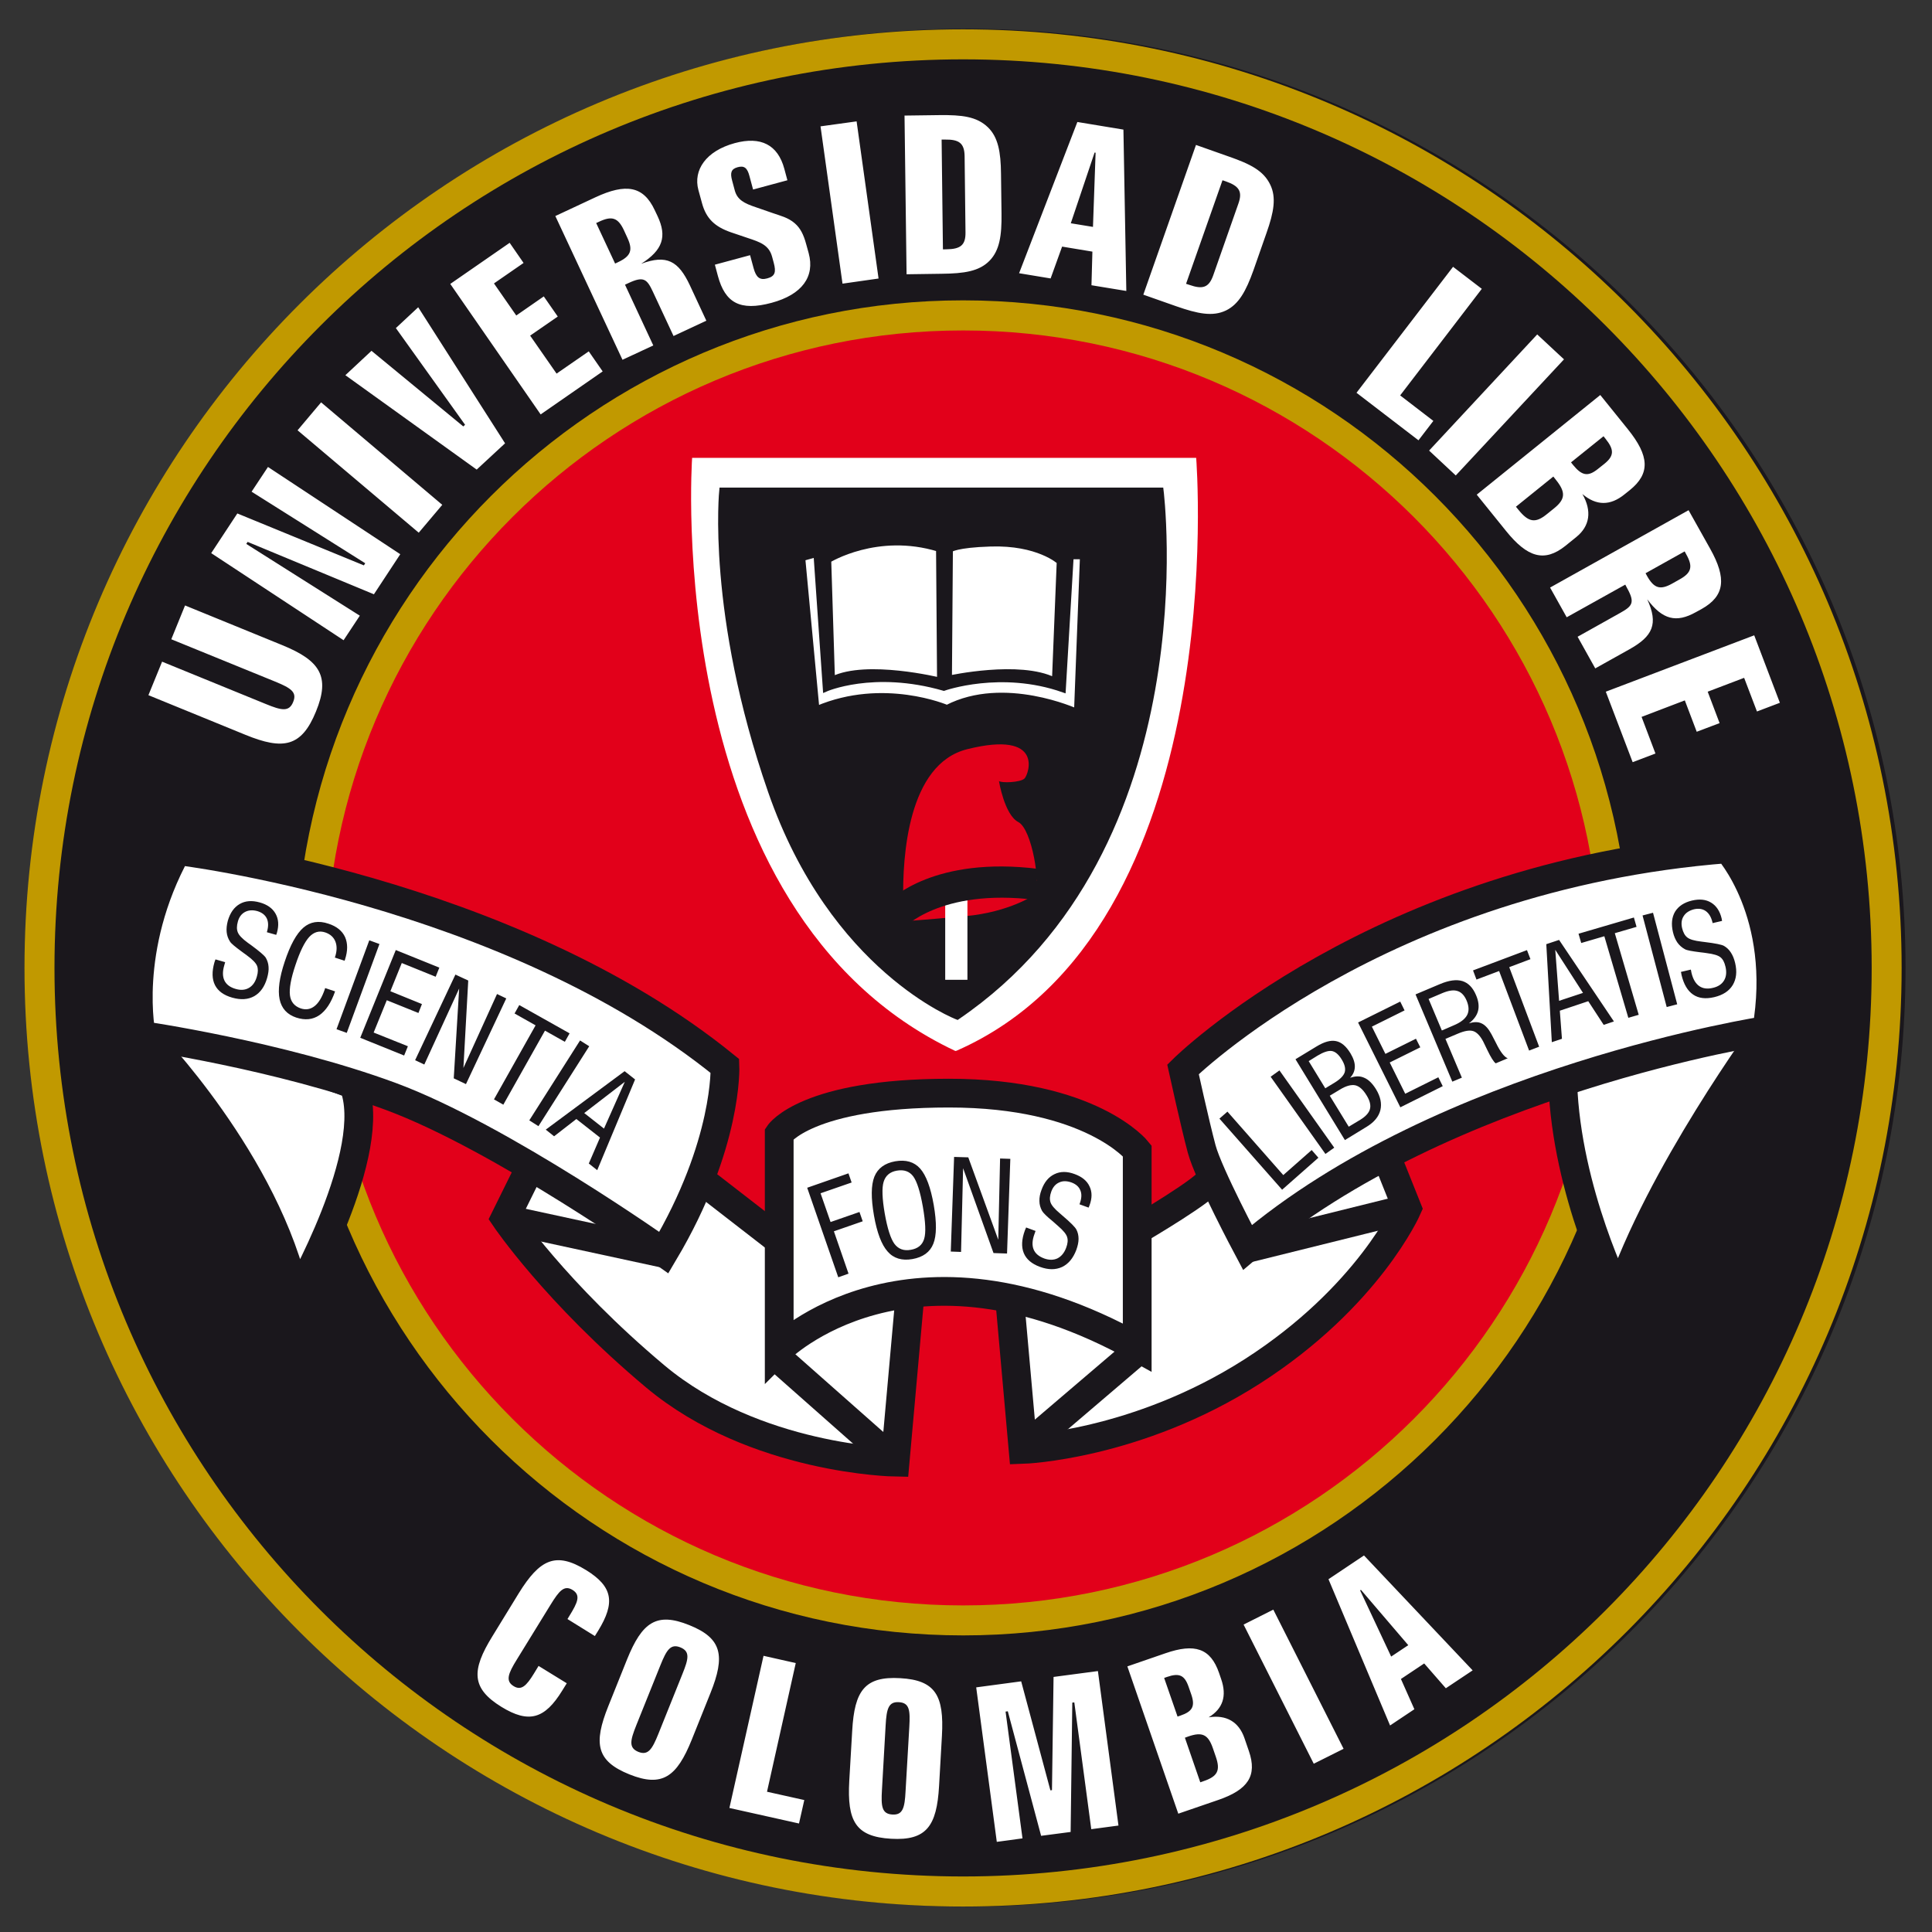 <?xml version="1.0" encoding="utf-8"?>
<!-- Generator: Adobe Illustrator 25.0.1, SVG Export Plug-In . SVG Version: 6.00 Build 0)  -->
<svg version="1.1" id="Capa_1" xmlns="http://www.w3.org/2000/svg" xmlns:xlink="http://www.w3.org/1999/xlink" x="0px" y="0px"
	 viewBox="0 0 50 50" style="enable-background:new 0 0 50 50;" xml:space="preserve">
<rect x="0" y="0" width="50" height="50" fill="#333333" stroke="none"/>
<style type="text/css">
	.st0{fill:#1A171C;}
	.st1{fill:none;stroke:#1A171C;stroke-width:0.744;stroke-miterlimit:3.864;}
	.st2{fill:#E2001A;}
	.st3{fill-rule:evenodd;clip-rule:evenodd;fill:#FFFFFF;}
	.st4{fill-rule:evenodd;clip-rule:evenodd;fill:#1A171C;}
	.st5{fill:none;stroke:#1A171C;stroke-width:0.124;stroke-miterlimit:3.864;}
	.st6{fill-rule:evenodd;clip-rule:evenodd;fill:#E2001A;}
	.st7{fill:#FFFFFF;}
	.st8{fill:none;stroke:#1A171C;stroke-width:0.496;stroke-miterlimit:3.864;}
	.st9{fill:#C19900;}
</style>
<g>
	<g>
		<path class="st0" d="M1.089,25.044c0-13.215,10.711-23.928,23.926-23.928
			c13.217,0,23.928,10.713,23.928,23.928S38.232,48.972,25.015,48.972
			C11.8,48.972,1.089,38.259,1.089,25.044"/>
		<path class="st1" d="M1.089,25.044c0-13.215,10.711-23.928,23.926-23.928
			c13.217,0,23.928,10.713,23.928,23.928S38.232,48.972,25.015,48.972
			C11.8,48.972,1.089,38.259,1.089,25.044z"/>
		<path class="st2" d="M25.116,41.89c9.271,0,16.789-7.516,16.789-16.787
			c0-9.272-7.518-16.787-16.789-16.787c-9.271,0-16.787,7.515-16.787,16.787
			C8.329,34.374,15.845,41.89,25.116,41.89"/>
		<path class="st3" d="M17.912,11.849h13.045c0,0,0.976,12.189-6.202,15.344l-0.031,0.006
			C17.082,23.597,17.912,11.849,17.912,11.849"/>
		<path class="st4" d="M18.677,12.681h11.373c0,0,1.178,9.252-5.274,13.646
			c0,0-3.236-1.228-4.837-5.845C18.339,15.878,18.677,12.681,18.677,12.681"/>
		<path class="st5" d="M18.677,12.681h11.373c0,0,1.178,9.252-5.274,13.646
			c0,0-3.236-1.228-4.837-5.845C18.339,15.878,18.677,12.681,18.677,12.681z"/>
		<path class="st3" d="M20.83,14.439l0.286-0.08l0.242,3.484c0,0,1.237-0.554,3.069-0.027
			c0,0,1.478-0.527,3.093,0.043l0.204-3.447h0.287l-0.153,3.988
			c0,0-1.872-0.857-3.351-0.094c0,0-1.642-0.707-3.364,0.026l-0.367-3.907
			L20.83,14.439z"/>
		<path class="st5" d="M20.83,14.439l0.286-0.08l0.242,3.484c0,0,1.237-0.554,3.069-0.027
			c0,0,1.478-0.527,3.093,0.043l0.204-3.447h0.287l-0.153,3.988
			c0,0-1.872-0.857-3.351-0.094c0,0-1.642-0.707-3.364,0.026l-0.367-3.907
			L20.83,14.439z"/>
		<path class="st3" d="M24.599,14.23l-0.025,3.313c0,0,1.816-0.397,2.713,0.052
			l0.123-3.054c0,0-0.543-0.5-1.78-0.459C24.75,14.109,24.599,14.23,24.599,14.23"
			/>
		<path class="st5" d="M24.599,14.23l-0.025,3.313c0,0,1.816-0.397,2.713,0.052
			l0.123-3.054c0,0-0.543-0.5-1.78-0.459C24.75,14.109,24.599,14.23,24.599,14.23z
			"/>
		<path class="st3" d="M21.45,14.501c0,0,1.249-0.773,2.837-0.287l0.026,3.381
			c0,0-1.888-0.461-2.767-0.028L21.45,14.501z"/>
		<path class="st5" d="M21.45,14.501c0,0,1.249-0.773,2.837-0.287l0.026,3.381
			c0,0-1.888-0.461-2.767-0.028L21.45,14.501z"/>
		<path class="st6" d="M23.402,23.841c0,0-0.021-0.215-0.027-0.548
			c-0.02-1.107,0.113-3.523,1.66-3.905c2.004-0.498,1.586,0.656,1.479,0.76
			c-0.11,0.105-0.595,0.119-0.661,0.066c0,0,0.142,0.873,0.5,1.06
			c0.358,0.184,0.582,1.625,0.436,1.874c0,0-0.65,0.457-1.807,0.562
			C23.826,23.815,23.402,23.841,23.402,23.841"/>
		<rect x="24.462" y="23.24" class="st7" width="0.575" height="2.117"/>
		<path class="st8" d="M23.192,23.491c0,0,1.047-1.084,3.65-0.758"/>
		<path class="st8" d="M23.214,23.841c0,0,1.025-1.125,3.629-0.797"/>
		<path class="st9" d="M24.925,41.937v0.387c9.541,0,17.273-7.733,17.273-17.274
			c0-9.543-7.732-17.277-17.273-17.277S7.65,15.507,7.65,25.05
			c0,9.541,7.734,17.274,17.275,17.274V41.937v-0.389
			c-4.558,0-8.681-1.845-11.666-4.832c-2.986-2.986-4.832-7.109-4.832-11.666
			c0-4.556,1.846-8.679,4.832-11.666c2.985-2.986,7.108-4.832,11.666-4.832
			c4.557,0,8.679,1.846,11.666,4.832c2.984,2.987,4.832,7.11,4.832,11.666
			c0,4.557-1.848,8.68-4.832,11.666c-2.987,2.987-7.109,4.832-11.666,4.832
			V41.937z"/>
		<path class="st9" d="M24.925,48.95v0.391c13.416,0,24.289-10.875,24.289-24.291
			S38.341,0.759,24.925,0.759s-24.291,10.875-24.291,24.291s10.875,24.291,24.291,24.291
			V48.95v-0.387c-6.494-0.002-12.371-2.631-16.625-6.886
			c-4.258-4.258-6.89-10.133-6.89-16.627c0-6.495,2.632-12.371,6.89-16.627
			c4.254-4.256,10.131-6.887,16.625-6.887c6.494,0,12.371,2.631,16.625,6.887
			c4.256,4.256,6.888,10.132,6.889,16.627c-0.001,6.494-2.633,12.369-6.889,16.627
			c-4.254,4.255-10.131,6.884-16.625,6.886V48.95z"/>
		<path class="st3" d="M45.733,26.628c0,0-2.791,3.799-3.832,6.918
			c0,0-1.361-2.686-1.457-5.52l2.988-1.644L45.733,26.628z"/>
		<path class="st1" d="M45.733,26.628c0,0-2.791,3.799-3.832,6.918
			c0,0-1.361-2.686-1.457-5.52l2.988-1.644L45.733,26.628z"/>
		<path class="st3" d="M29.481,31.802c0,0,1.818-1.066,1.838-1.281l4.554-0.608l0.545,1.362
			c0,0-1.003,2.289-4.007,4.215c-3.004,1.923-5.934,2.021-5.934,2.021l-0.34-3.814
			L29.481,31.802z"/>
		<path class="st1" d="M29.481,31.802c0,0,1.818-1.066,1.838-1.281l4.554-0.608l0.545,1.362
			c0,0-1.003,2.289-4.007,4.215c-3.004,1.923-5.934,2.021-5.934,2.021l-0.34-3.814
			L29.481,31.802z"/>
		<path class="st3" d="M18.104,30.505l2.074,1.607l3.375,1.377l-0.389,4.352
			c0,0-3.624-0.059-6.205-2.219c-2.579-2.162-3.884-4.099-3.884-4.099l0.637-1.289
			L18.104,30.505z"/>
		<path class="st1" d="M18.104,30.505l2.074,1.607l3.375,1.377l-0.389,4.352
			c0,0-3.624-0.059-6.205-2.219c-2.579-2.162-3.884-4.099-3.884-4.099l0.637-1.289
			L18.104,30.505z"/>
		<path class="st3" d="M3.808,26.911c0,0,3.101,3.18,3.848,6.691
			c0,0,2.195-3.82,1.49-5.533l-2.838-1.056L3.808,26.911z"/>
		<path class="st1" d="M3.808,26.911c0,0,3.101,3.18,3.848,6.691
			c0,0,2.195-3.82,1.49-5.533l-2.838-1.056L3.808,26.911z"/>
		<path class="st3" d="M3.658,26.796c0,0-0.481-2.238,0.922-4.785
			c0,0,8.559,1.01,14.182,5.578c0,0,0.086,2.018-1.582,4.828
			c0,0-4.214-2.986-7.066-4.041C7.221,27.308,3.658,26.796,3.658,26.796"/>
		<path class="st1" d="M3.658,26.796c0,0-0.481-2.238,0.922-4.785
			c0,0,8.559,1.01,14.182,5.578c0,0,0.086,2.018-1.582,4.828
			c0,0-4.214-2.986-7.066-4.041C7.221,27.308,3.658,26.796,3.658,26.796z"/>
		<path class="st3" d="M20.166,29.345v5.576c0,0,3.336-3.342,9.265-0.049v-5.09
			c0,0-1.187-1.492-4.873-1.492C20.87,28.29,20.166,29.345,20.166,29.345"/>
		<path class="st1" d="M20.166,29.345v5.576c0,0,3.336-3.342,9.265-0.049v-5.09
			c0,0-1.187-1.492-4.873-1.492C20.87,28.29,20.166,29.345,20.166,29.345z"/>
		<path class="st3" d="M30.616,27.675c0,0,5.049-5.006,14.095-5.709
			c0,0,1.536,1.668,1.009,4.699c0,0-8.344,1.274-13.436,5.619
			c0,0-1.006-1.888-1.184-2.546C30.924,29.081,30.616,27.675,30.616,27.675"/>
		<path class="st1" d="M30.616,27.675c0,0,5.049-5.006,14.095-5.709
			c0,0,1.536,1.668,1.009,4.699c0,0-8.344,1.274-13.436,5.619
			c0,0-1.006-1.888-1.184-2.546C30.924,29.081,30.616,27.675,30.616,27.675z"/>
		<line class="st1" x1="17.227" y1="32.448" x2="13.075" y2="31.55"/>
		<line class="st1" x1="20.106" y1="35.122" x2="23.131" y2="37.796"/>
		<line class="st1" x1="29.481" y1="34.925" x2="26.52" y2="37.452"/>
		<line class="st1" x1="32.317" y1="32.298" x2="36.362" y2="31.294"/>
		<path class="st0" d="M26.54,31.804l-0.016,0.039c-0.085,0.23-0.094,0.426-0.029,0.586
			c0.066,0.16,0.205,0.279,0.418,0.357c0.217,0.08,0.405,0.08,0.572,0.004
			c0.164-0.078,0.287-0.224,0.37-0.443c0.038-0.106,0.058-0.201,0.058-0.285
			c0-0.088-0.018-0.168-0.056-0.241c-0.032-0.062-0.149-0.181-0.356-0.357
			l-0.072-0.063c-0.137-0.115-0.219-0.21-0.243-0.289
			c-0.025-0.078-0.017-0.17,0.022-0.277c0.043-0.115,0.11-0.193,0.205-0.234
			c0.092-0.043,0.199-0.041,0.319,0.002c0.115,0.043,0.191,0.111,0.228,0.205
			c0.039,0.091,0.033,0.205-0.014,0.334l-0.009,0.025l0.236,0.086l0.012-0.029
			l0.012-0.03c0.068-0.183,0.07-0.347,0-0.49
			c-0.065-0.144-0.196-0.25-0.382-0.318c-0.197-0.074-0.371-0.074-0.523,0
			c-0.153,0.072-0.266,0.207-0.338,0.408c-0.039,0.102-0.057,0.199-0.054,0.289
			c0,0.09,0.025,0.174,0.068,0.254c0.027,0.049,0.119,0.143,0.283,0.275
			c0.057,0.053,0.1,0.09,0.133,0.118c0.134,0.115,0.212,0.211,0.234,0.287
			c0.023,0.074,0.016,0.164-0.025,0.273c-0.049,0.133-0.125,0.225-0.225,0.276
			c-0.101,0.048-0.216,0.048-0.344,0.003c-0.14-0.052-0.232-0.13-0.275-0.236
			c-0.043-0.107-0.035-0.238,0.022-0.394l0.029-0.082l-0.244-0.09L26.54,31.804z
			 M24.872,32.4l0.053-2.167l0.787,2.196l0.35,0.012l0.085-2.45l-0.265-0.009
			l-0.047,2.103l-0.776-2.133l-0.367-0.011l-0.086,2.449L24.872,32.4z
			 M22.972,32.39c0.154,0.177,0.371,0.242,0.64,0.195
			c0.278-0.049,0.457-0.182,0.542-0.396c0.087-0.215,0.089-0.551,0.011-1.004
			c-0.08-0.455-0.197-0.768-0.351-0.942c-0.155-0.174-0.369-0.236-0.645-0.189
			c-0.272,0.049-0.453,0.181-0.541,0.4c-0.086,0.219-0.088,0.553-0.01,1.002
			C22.696,31.901,22.814,32.214,22.972,32.39 M22.868,30.587
			c0.049-0.162,0.163-0.26,0.344-0.291c0.184-0.031,0.324,0.018,0.422,0.148
			c0.097,0.133,0.181,0.395,0.25,0.789c0.068,0.395,0.082,0.67,0.033,0.829
			c-0.047,0.158-0.162,0.252-0.346,0.283c-0.181,0.033-0.322-0.02-0.423-0.154
			c-0.098-0.135-0.182-0.395-0.251-0.786C22.831,31.021,22.82,30.745,22.868,30.587
			 M21.96,32.962l-0.379-1.096l0.746-0.259l-0.084-0.241l-0.748,0.26l-0.259-0.744
			l0.804-0.279l-0.082-0.237l-1.068,0.373l0.804,2.317L21.96,32.962z"/>
		<path class="st0" d="M14.34,29.407l0.576-0.447l0.612,0.48l-0.29,0.672l0.218,0.172
			l0.98-2.348l-0.271-0.214l-2.041,1.513L14.34,29.407z M16.17,27.997
			l-0.539,1.211l-0.511-0.402L16.17,27.997z M13.935,29.145l1.314-2.068
			l-0.237-0.15l-1.314,2.068L13.935,29.145z M13.026,28.589l1.078-1.916
			l0.514,0.289l0.123-0.219l-1.302-0.732l-0.122,0.218l0.544,0.307l-1.077,1.916
			L13.026,28.589z M10.981,27.55l0.902-1.967l-0.14,2.324l0.316,0.15
			l1.043-2.218l-0.239-0.114l-0.87,1.914l0.125-2.263l-0.332-0.154l-1.043,2.216
			L10.981,27.55z M10.459,27.317l0.097-0.24l-0.886-0.355l0.34-0.836
			l0.819,0.33l0.091-0.231l-0.817-0.332l0.295-0.73l0.877,0.355l0.095-0.236
			l-1.127-0.455l-0.92,2.271L10.459,27.317z M8.974,26.731l0.846-2.3
			l-0.263-0.096l-0.848,2.301L8.974,26.731z M8.403,25.61
			c-0.069,0.199-0.154,0.342-0.259,0.426c-0.108,0.086-0.228,0.105-0.36,0.062
			c-0.162-0.056-0.258-0.168-0.28-0.339C7.482,25.587,7.528,25.327,7.645,24.979
			c0.118-0.357,0.238-0.599,0.357-0.73c0.122-0.131,0.261-0.17,0.418-0.117
			c0.129,0.045,0.216,0.123,0.261,0.238c0.044,0.115,0.041,0.252-0.015,0.412
			l0.252,0.082l0.01-0.029c0.074-0.227,0.074-0.42,0.002-0.584
			c-0.073-0.16-0.219-0.278-0.43-0.346c-0.253-0.086-0.47-0.051-0.648,0.102
			c-0.18,0.156-0.341,0.449-0.484,0.881c-0.138,0.412-0.181,0.736-0.132,0.972
			c0.05,0.238,0.195,0.397,0.432,0.475c0.227,0.074,0.424,0.054,0.595-0.061
			c0.171-0.117,0.306-0.322,0.409-0.617l-0.257-0.086L8.403,25.61z M5.562,24.868
			l-0.013,0.039c-0.068,0.238-0.063,0.434,0.015,0.588
			c0.078,0.154,0.227,0.262,0.446,0.324c0.221,0.063,0.41,0.051,0.571-0.039
			c0.156-0.09,0.269-0.246,0.332-0.471c0.03-0.107,0.045-0.205,0.037-0.289
			c-0.005-0.086-0.032-0.166-0.073-0.236c-0.037-0.057-0.164-0.166-0.384-0.328
			L6.416,24.401c-0.144-0.105-0.231-0.195-0.261-0.271
			c-0.031-0.074-0.031-0.168,0.001-0.28c0.031-0.117,0.094-0.199,0.184-0.248
			c0.091-0.048,0.198-0.056,0.319-0.023c0.118,0.035,0.2,0.098,0.244,0.187
			c0.044,0.09,0.047,0.204,0.01,0.334l-0.006,0.026l0.241,0.068l0.011-0.029
			l0.009-0.029c0.053-0.19,0.041-0.352-0.037-0.491
			c-0.078-0.138-0.215-0.236-0.404-0.289c-0.205-0.058-0.378-0.045-0.523,0.039
			c-0.147,0.084-0.248,0.229-0.308,0.434c-0.028,0.107-0.039,0.205-0.03,0.293
			c0.009,0.09,0.038,0.172,0.088,0.248c0.028,0.047,0.13,0.131,0.3,0.256
			c0.062,0.045,0.109,0.08,0.143,0.105c0.143,0.104,0.227,0.194,0.256,0.266
			c0.028,0.074,0.028,0.164-0.005,0.275c-0.038,0.137-0.105,0.235-0.203,0.293
			c-0.096,0.057-0.211,0.067-0.34,0.03c-0.147-0.041-0.243-0.112-0.295-0.215
			c-0.05-0.102-0.054-0.235-0.007-0.393l0.024-0.086l-0.25-0.072L5.562,24.868z"/>
		<path class="st0" d="M43.511,25.192l0.007,0.041c0.057,0.241,0.157,0.409,0.299,0.506
			c0.143,0.098,0.326,0.119,0.547,0.067c0.224-0.053,0.383-0.156,0.479-0.313
			c0.093-0.156,0.116-0.345,0.062-0.572c-0.026-0.109-0.062-0.197-0.111-0.271
			c-0.047-0.073-0.106-0.129-0.177-0.17c-0.059-0.034-0.226-0.067-0.495-0.1
			c-0.041-0.004-0.072-0.008-0.094-0.012c-0.178-0.021-0.297-0.056-0.361-0.107
			c-0.065-0.049-0.108-0.133-0.135-0.244c-0.027-0.119-0.014-0.223,0.041-0.307
			c0.054-0.088,0.145-0.146,0.268-0.178c0.119-0.027,0.22-0.011,0.302,0.045
			c0.084,0.059,0.141,0.155,0.174,0.287l0.005,0.026l0.245-0.057l-0.006-0.031
			l-0.005-0.031c-0.045-0.19-0.136-0.329-0.272-0.411
			c-0.137-0.084-0.301-0.099-0.495-0.054c-0.204,0.049-0.349,0.144-0.439,0.289
			c-0.084,0.144-0.103,0.32-0.054,0.529c0.025,0.106,0.064,0.195,0.115,0.27
			c0.052,0.072,0.118,0.131,0.197,0.173c0.05,0.028,0.179,0.051,0.388,0.077
			c0.076,0.007,0.133,0.017,0.176,0.023c0.177,0.022,0.296,0.059,0.354,0.108
			c0.061,0.048,0.103,0.128,0.129,0.242c0.033,0.138,0.022,0.258-0.035,0.355
			c-0.057,0.096-0.15,0.16-0.283,0.192c-0.147,0.037-0.267,0.021-0.362-0.045
			c-0.093-0.065-0.16-0.178-0.199-0.34l-0.017-0.086l-0.257,0.06L43.511,25.192z
			 M43.406,25.991l-0.626-2.369l-0.271,0.07l0.625,2.37L43.406,25.991z M42.41,26.263
			l-0.619-2.112l0.563-0.164l-0.069-0.242l-1.433,0.42l0.07,0.24l0.598-0.175
			l0.621,2.111L42.41,26.263z M40.423,26.884l-0.055-0.727l0.736-0.246
			l0.4,0.613l0.264-0.089l-1.419-2.11l-0.331,0.11l0.143,2.537L40.423,26.884z
			 M40.25,24.581l0.718,1.115l-0.619,0.205L40.25,24.581z M39.833,27.089
			l-0.774-2.059l0.549-0.207l-0.09-0.234l-1.396,0.525l0.089,0.237l0.586-0.221
			l0.776,2.059L39.833,27.089z M37.833,27.89l-0.425-1.004l0.321-0.135
			c0.173-0.074,0.306-0.096,0.398-0.066c0.091,0.029,0.177,0.117,0.257,0.267
			c0.027,0.055,0.064,0.129,0.109,0.225c0.091,0.189,0.163,0.303,0.216,0.342
			l0.311-0.131c-0.086-0.03-0.189-0.16-0.307-0.403
			c-0.047-0.091-0.085-0.166-0.113-0.218c-0.076-0.141-0.16-0.237-0.253-0.28
			c-0.091-0.045-0.202-0.045-0.332-0.002c0.126-0.095,0.207-0.205,0.237-0.324
			c0.03-0.119,0.013-0.256-0.052-0.406c-0.081-0.195-0.2-0.316-0.353-0.365
			c-0.155-0.047-0.348-0.02-0.581,0.078l-0.632,0.267l0.952,2.258L37.833,27.89z
			 M36.972,25.853l0.355-0.151c0.162-0.068,0.294-0.088,0.395-0.054
			c0.099,0.031,0.179,0.115,0.236,0.252c0.06,0.146,0.064,0.269,0.01,0.371
			c-0.054,0.101-0.168,0.191-0.346,0.265l-0.307,0.133L36.972,25.853z
			 M37.338,28.11l-0.114-0.23l-0.857,0.426l-0.401-0.809L36.757,27.105l-0.112-0.223
			l-0.791,0.392l-0.35-0.705l0.846-0.42l-0.112-0.228l-1.091,0.541l1.094,2.195
			L37.338,28.11z M35.375,29.157c0.19-0.117,0.307-0.259,0.349-0.427
			c0.041-0.17,0.003-0.35-0.113-0.541c-0.093-0.149-0.192-0.248-0.302-0.295
			c-0.109-0.051-0.232-0.049-0.369,0c0.082-0.088,0.121-0.182,0.123-0.287
			c0.002-0.104-0.036-0.219-0.112-0.346c-0.112-0.184-0.235-0.289-0.374-0.317
			c-0.141-0.029-0.307,0.018-0.503,0.137l-0.547,0.332l1.279,2.092L35.375,29.157z
			 M34.414,28.357l0.257-0.155c0.16-0.099,0.295-0.136,0.402-0.115
			c0.104,0.023,0.203,0.109,0.296,0.264c0.083,0.134,0.112,0.254,0.085,0.351
			c-0.025,0.098-0.109,0.19-0.251,0.278l-0.298,0.179L34.414,28.357z
			 M33.869,27.462l0.23-0.143c0.153-0.091,0.276-0.132,0.367-0.119
			c0.091,0.016,0.175,0.086,0.252,0.211c0.084,0.133,0.109,0.242,0.084,0.336
			c-0.028,0.09-0.114,0.18-0.26,0.27l-0.244,0.148L33.869,27.462z
			 M34.53,29.702l-1.418-2l-0.228,0.164l1.418,1.998L34.53,29.702z M34.12,29.962
			l-0.174-0.199l-0.735,0.648l-1.445-1.642l-0.207,0.181l1.622,1.84L34.12,29.962z
			"/>
		<path class="st7" d="M35.2,41.159l0.021-0.014l1.225,1.432l-0.443,0.295L35.2,41.159
			z M34.381,40.87l1.594,3.785l0.629-0.42l-0.348-0.783l0.602-0.402l0.56,0.642
			l0.694-0.463l-2.812-2.974L34.381,40.87z M32.184,42.044l1.816,3.601
			l0.772-0.386l-1.819-3.602L32.184,42.044z M30.665,44.972l0.087-0.032
			c0.362-0.125,0.514-0.052,0.637,0.303l0.076,0.221
			c0.123,0.355,0.047,0.508-0.314,0.631l-0.088,0.031L30.665,44.972z
			 M30.128,43.425l0.074-0.026c0.316-0.109,0.455-0.048,0.56,0.258l0.068,0.195
			c0.106,0.309,0.03,0.442-0.284,0.549l-0.071,0.024L30.128,43.425z
			 M29.176,43.126l1.318,3.812l1.045-0.359c0.758-0.264,1.003-0.621,0.782-1.262
			l-0.116-0.338c-0.146-0.419-0.468-0.607-0.925-0.535
			c0.369-0.222,0.475-0.551,0.324-0.988l-0.054-0.158
			c-0.221-0.643-0.629-0.774-1.388-0.512L29.176,43.126z M25.264,43.669
			l0.533,3.998l0.665-0.09l-0.438-3.281l0.058-0.008l0.862,3.223l0.764-0.1
			l0.043-3.348l0.052-0.005l0.439,3.281l0.704-0.094l-0.532-3.998l-1.148,0.152
			l-0.041,2.93l-0.041,0.004l-0.756-2.82L25.264,43.669z M24.377,44.923
			c0.059-1.041-0.167-1.442-1.081-1.492c-0.912-0.053-1.182,0.318-1.241,1.359
			l-0.076,1.299c-0.058,1.039,0.162,1.445,1.082,1.498
			c0.914,0.053,1.183-0.326,1.242-1.365L24.377,44.923z M23.533,44.69
			l-0.097,1.666c-0.022,0.426-0.068,0.62-0.34,0.604
			c-0.277-0.016-0.296-0.213-0.271-0.639l0.095-1.666
			c0.024-0.426,0.071-0.619,0.342-0.603
			C23.54,44.067,23.557,44.265,23.533,44.69 M19.76,42.852l-0.883,3.938
			l1.801,0.402l0.137-0.607l-0.965-0.215l0.744-3.33L19.76,42.852z
			 M18.387,43.815c0.387-0.964,0.299-1.418-0.549-1.757
			c-0.846-0.342-1.221-0.077-1.611,0.89l-0.484,1.207
			c-0.389,0.969-0.309,1.422,0.546,1.766c0.848,0.34,1.225,0.068,1.614-0.899
			L18.387,43.815z M17.661,43.323l-0.623,1.551
			c-0.159,0.395-0.264,0.564-0.516,0.465c-0.258-0.106-0.211-0.297-0.053-0.694
			l0.622-1.548c0.159-0.395,0.263-0.565,0.517-0.463
			C17.865,42.739,17.819,42.931,17.661,43.323 M15.479,42.206
			c0.451-0.734,0.379-1.146-0.311-1.572c-0.785-0.483-1.197-0.283-1.745,0.603
			l-0.679,1.108c-0.548,0.886-0.548,1.347,0.235,1.83
			c0.707,0.433,1.119,0.314,1.571-0.422l0.118-0.19l-0.73-0.449l-0.119,0.196
			c-0.198,0.324-0.33,0.449-0.528,0.326c-0.216-0.133-0.138-0.328,0.084-0.686
			l0.875-1.422c0.221-0.357,0.35-0.513,0.567-0.381
			c0.217,0.135,0.137,0.321-0.086,0.68l-0.045,0.074l0.709,0.44L15.479,42.206z"
			/>
		<path class="st7" d="M45.399,16.442l-3.841,1.459l0.695,1.824l0.59-0.224l-0.359-0.948
			l1.119-0.427l0.308,0.812l0.592-0.224l-0.308-0.813l0.943-0.359l0.332,0.871
			l0.593-0.225L45.399,16.442z M43.599,14.27l0.039,0.073
			c0.18,0.318,0.141,0.48-0.17,0.652l-0.194,0.109
			c-0.308,0.172-0.468,0.123-0.648-0.197l-0.039-0.072L43.599,14.27z M43.7,13.204
			l-3.584,2.002l0.43,0.769l1.516-0.845l0.047,0.09
			c0.212,0.38,0.133,0.468-0.182,0.644l-1.099,0.615l0.457,0.819l0.882-0.493
			c0.608-0.339,0.756-0.656,0.463-1.296c0.397,0.531,0.752,0.617,1.258,0.334
			l0.15-0.082c0.602-0.338,0.651-0.793,0.219-1.563L43.7,13.204z M40.2,12.333
			l0.063,0.08c0.263,0.326,0.252,0.504-0.045,0.744l-0.186,0.15
			c-0.296,0.241-0.474,0.211-0.736-0.115l-0.064-0.078L40.2,12.333z
			 M41.499,11.29l0.051,0.064c0.229,0.285,0.227,0.444-0.033,0.653l-0.164,0.13
			c-0.258,0.208-0.416,0.174-0.645-0.107l-0.05-0.064L41.499,11.29z
			 M41.415,10.223l-3.197,2.579l0.758,0.939c0.553,0.687,0.994,0.818,1.535,0.387
			l0.283-0.229c0.351-0.283,0.41-0.674,0.158-1.113
			c0.362,0.305,0.721,0.307,1.09,0.008l0.135-0.108
			c0.537-0.431,0.508-0.886-0.045-1.574L41.415,10.223z M39.783,8.655
			l-2.798,3.006l0.69,0.644l2.801-3.005L39.783,8.655z M37.605,6.905
			l-2.499,3.26l1.604,1.23l0.385-0.502l-0.859-0.66L38.349,7.475L37.605,6.905z
			 M31.638,4.665L31.724,4.694c0.346,0.121,0.436,0.262,0.326,0.574l-0.654,1.864
			c-0.112,0.31-0.27,0.363-0.617,0.24l-0.084-0.027L31.638,4.665z M30.952,3.751
			l-1.363,3.875l0.855,0.301c0.548,0.191,0.938,0.275,1.286,0.107
			c0.33-0.162,0.516-0.5,0.709-1.039l0.339-0.969
			c0.19-0.537,0.256-0.918,0.096-1.246c-0.174-0.365-0.523-0.537-1.068-0.727
			L30.952,3.751z M28.328,3.948l0.026,0.004L28.286,5.872l-0.574-0.094L28.328,3.948
			z M27.882,3.157l-1.508,3.914l0.816,0.135l0.297-0.824l0.784,0.13L28.247,7.382
			l0.902,0.148l-0.075-4.176L27.882,3.157z M24.369,3.612h0.086
			c0.369-0.006,0.503,0.096,0.509,0.426l0.023,1.974
			c0.005,0.331-0.127,0.436-0.496,0.44l-0.088,0.002L24.369,3.612z M23.409,2.991
			l0.053,4.107l0.907-0.013c0.583-0.006,0.974-0.063,1.243-0.34
			C25.869,6.479,25.927,6.096,25.919,5.526l-0.013-1.027
			c-0.005-0.569-0.076-0.949-0.337-1.203c-0.291-0.282-0.677-0.323-1.252-0.317
			L23.409,2.991z M21.235,3.27l0.569,4.071l0.933-0.133l-0.568-4.067
			L21.235,3.27z M20.298,4.368c-0.168-0.623-0.609-0.846-1.283-0.664
			c-0.746,0.203-1.078,0.699-0.941,1.211l0.095,0.347
			c0.107,0.391,0.326,0.602,0.739,0.747l0.443,0.15
			c0.324,0.107,0.55,0.184,0.631,0.486l0.042,0.155
			c0.065,0.242,0.036,0.349-0.166,0.404c-0.197,0.055-0.29-0.027-0.355-0.264
			l-0.091-0.336l-0.911,0.246l0.078,0.291c0.188,0.696,0.571,0.916,1.389,0.696
			c0.791-0.213,1.125-0.678,0.961-1.284l-0.067-0.242
			c-0.064-0.236-0.148-0.408-0.294-0.533c-0.172-0.15-0.375-0.195-0.565-0.262
			l-0.439-0.152c-0.307-0.102-0.481-0.195-0.547-0.432l-0.069-0.257
			c-0.056-0.205-0.027-0.301,0.143-0.348c0.172-0.047,0.25,0.021,0.304,0.226
			l0.095,0.352l0.888-0.24L20.298,4.368z M15.429,5.772l0.076-0.035
			c0.332-0.156,0.488-0.103,0.639,0.215l0.093,0.203
			c0.149,0.32,0.089,0.475-0.244,0.631l-0.074,0.035L15.429,5.772z M14.372,5.591
			l1.738,3.72l0.797-0.371l-0.732-1.572l0.092-0.043
			c0.395-0.186,0.479-0.098,0.631,0.228l0.533,1.143l0.849-0.396L17.854,7.384
			c-0.296-0.631-0.599-0.803-1.261-0.557C17.154,6.471,17.265,6.122,17.019,5.596
			l-0.074-0.156c-0.291-0.625-0.741-0.705-1.54-0.332L14.372,5.591z M11.653,7.348
			l2.339,3.377l1.605-1.113l-0.36-0.519L14.404,9.669l-0.684-0.983l0.715-0.494
			l-0.362-0.521l-0.712,0.494l-0.577-0.83l0.766-0.53l-0.36-0.521L11.653,7.348
			z M8.938,9.71l3.399,2.443l0.734-0.68l-2.248-3.521l-0.578,0.539l1.791,2.502
			l-0.046,0.043L9.614,9.079L8.938,9.71z M7.701,11.136l3.136,2.65l0.609-0.721
			l-3.136-2.652L7.701,11.136z M5.466,14.315l3.426,2.254l0.42-0.635
			l-2.938-1.857l0.034-0.053l3.269,1.356l0.682-1.037l-3.424-2.258l-0.424,0.64
			l2.941,1.852l-0.035,0.055l-3.275-1.344L5.466,14.315z M3.841,17.991l2.513,1.027
			c0.976,0.399,1.45,0.313,1.823-0.603c0.373-0.908,0.108-1.319-0.873-1.719
			L4.789,15.669l-0.356,0.875l2.686,1.095c0.403,0.166,0.576,0.27,0.468,0.528
			C7.482,18.43,7.284,18.386,6.882,18.221l-2.687-1.097L3.841,17.991z"/>
	</g>
</g>
</svg>
